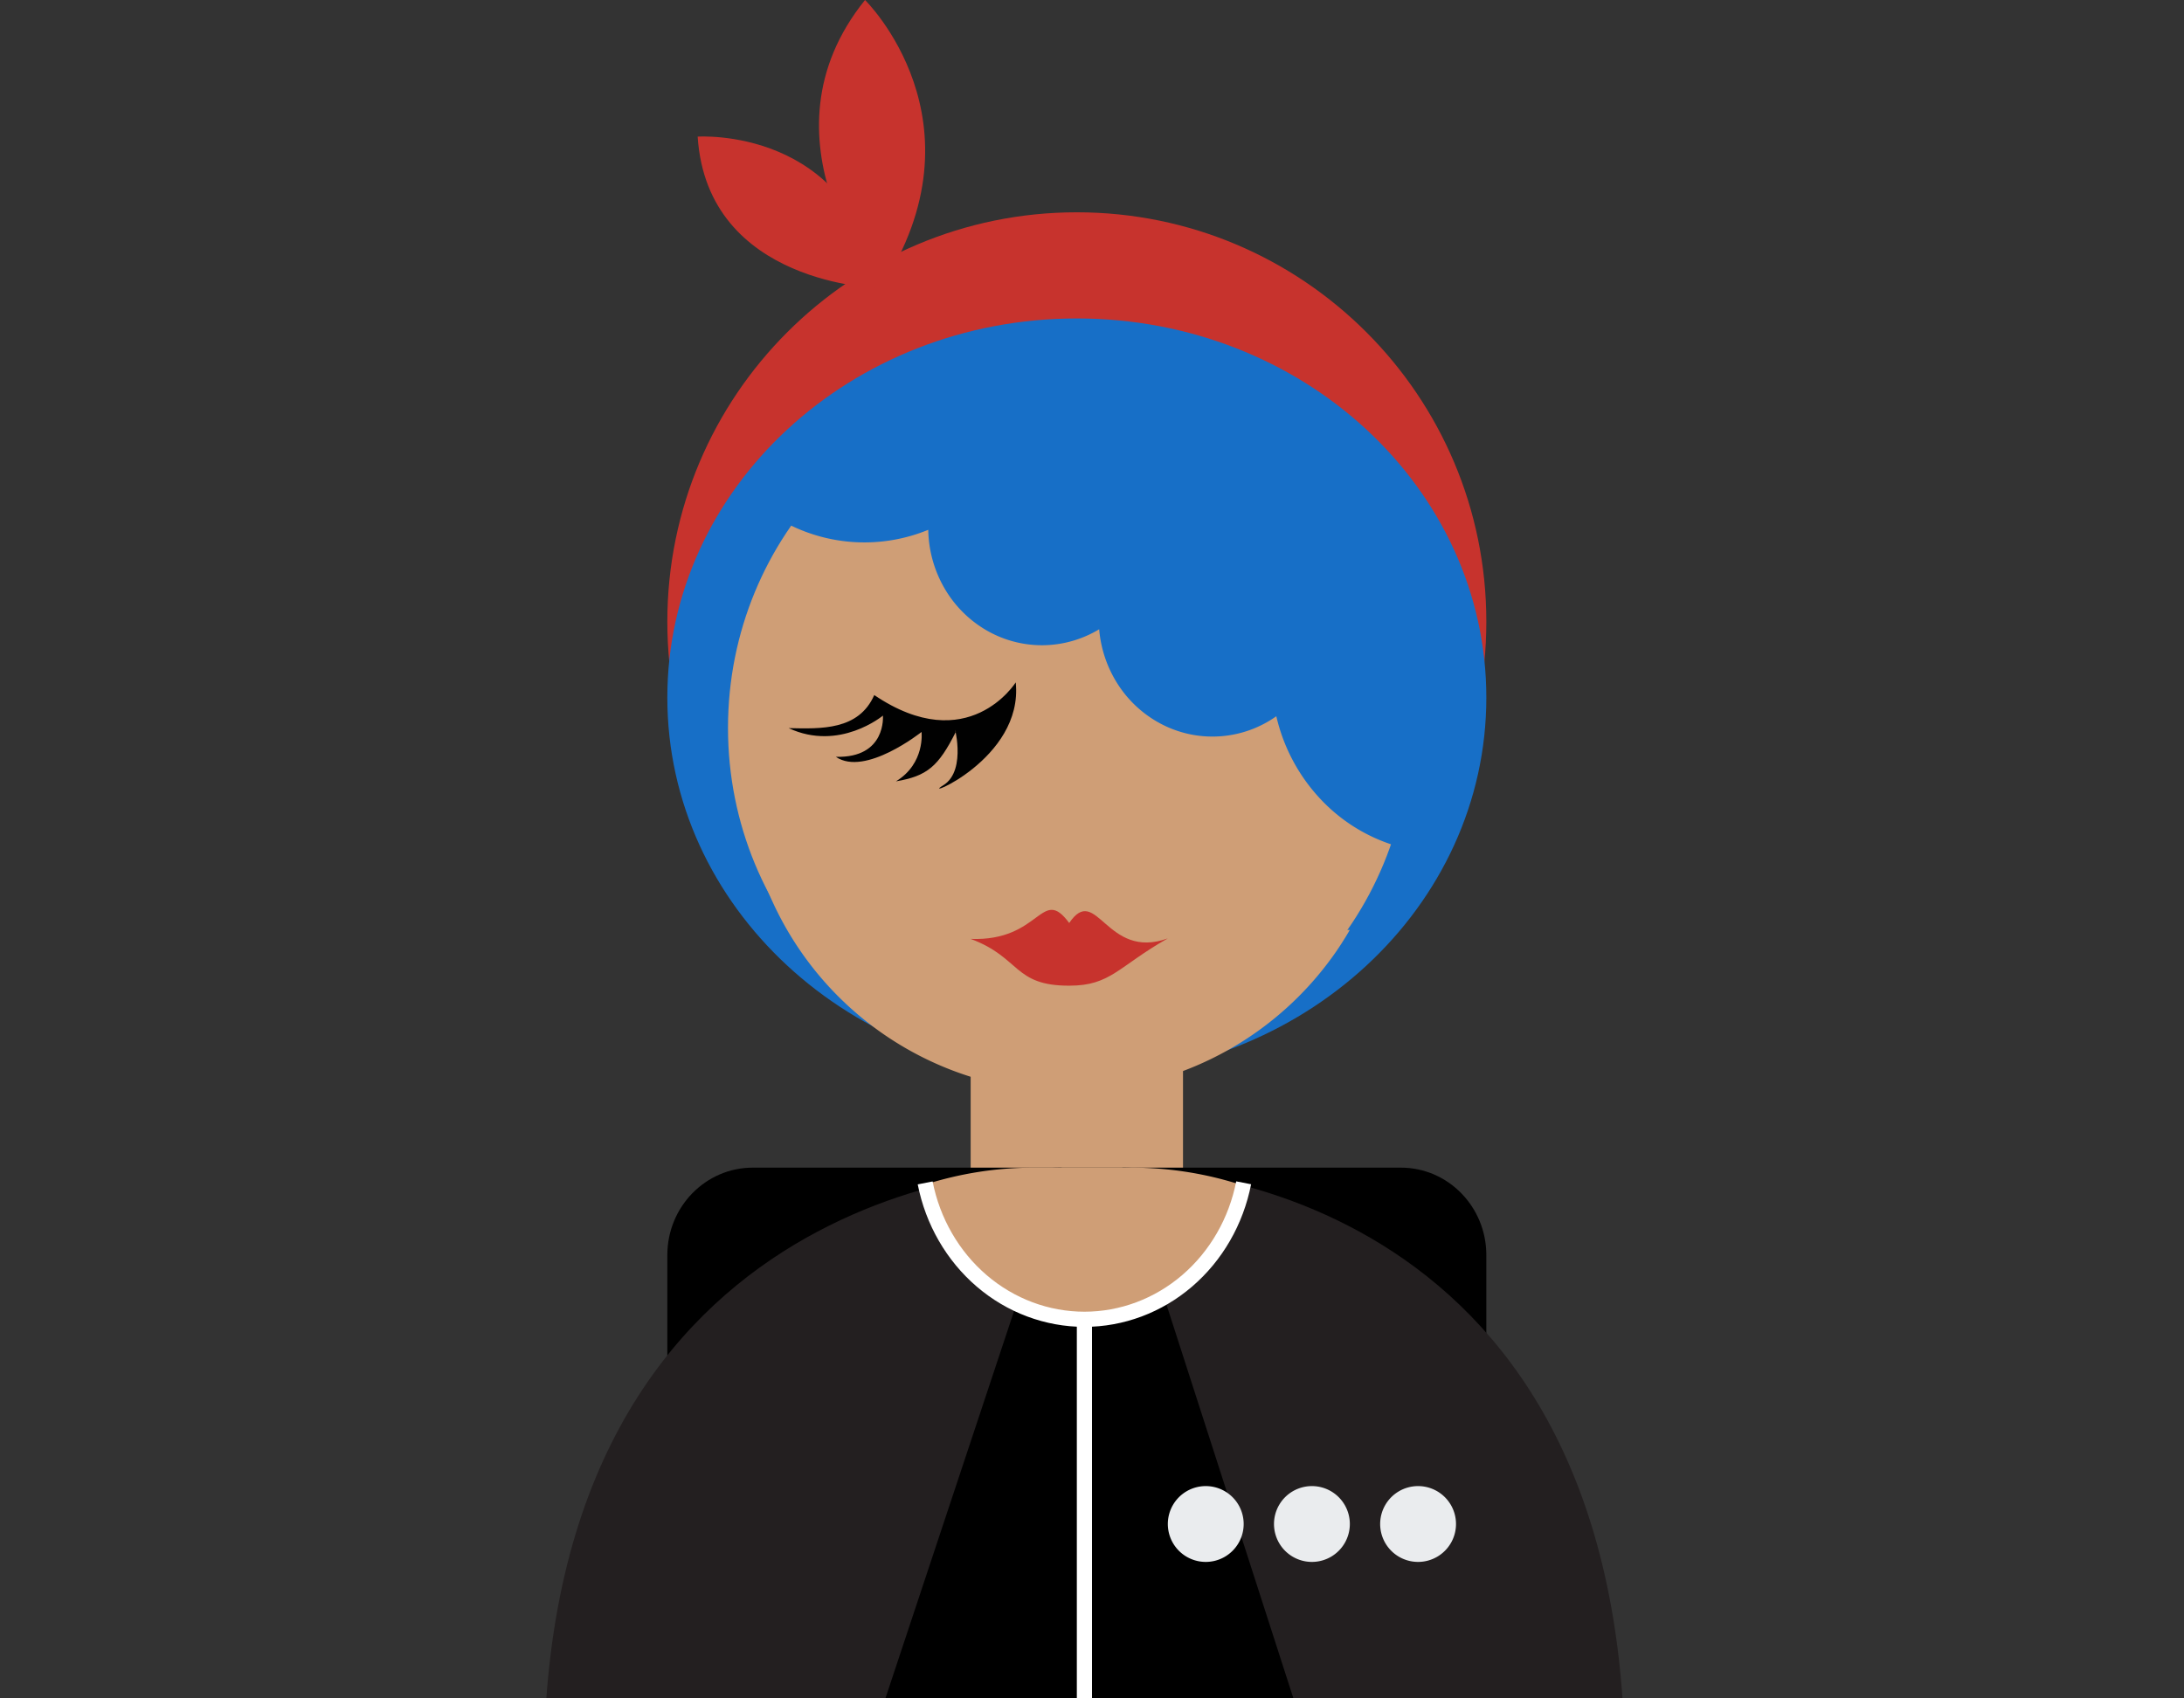 <svg width="144" height="112" fill="none" xmlns="http://www.w3.org/2000/svg"><rect width="100%" height="100%" fill="#333333" stroke="none"/><g clip-path="url(#a)"><path d="M71 68c14.912 0 27-12.088 27-27S85.912 14 71 14 44 26.088 44 41s12.088 27 27 27Z" fill="#C7332D"/><path d="M58.068 19s-8.42-9.844-1.033-19c0 0 8.186 8.016 1.033 19Z" fill="#C7332D"/><path d="M58 19s-11.366-.18-12-9.99c0 0 10.127-.7 12 9.99Z" fill="#C7332D"/><path d="M64 81h14V70H64v11Z" fill="#CF9E76"/><path d="M92.368 77H49.632C46.522 77 44 79.582 44 82.767v61.466c0 3.185 2.522 5.767 5.632 5.767h42.736c3.11 0 5.632-2.582 5.632-5.767V82.767C98 79.582 95.478 77 92.368 77Z" fill="#000"/><path d="M71 71c14.912 0 27-11.193 27-25S85.912 21 71 21 44 32.193 44 46s12.088 25 27 25Z" fill="#176FC7"/><path d="M70.5 71C82.926 71 93 60.703 93 48S82.926 25 70.5 25 48 35.297 48 48s10.074 23 22.5 23Z" fill="#CF9E76"/><path d="M58.67 32.651A20.875 20.875 0 0 1 64.309 30a11.125 11.125 0 0 0 3.525 10.099 11.145 11.145 0 0 0 10.413 2.47 12.365 12.365 0 0 0 4.38 17.077 12.388 12.388 0 0 0 6.247 1.678H89c-.352.601-.726 1.19-1.133 1.753a21.447 21.447 0 0 1-15.904 8.87A21.467 21.467 0 0 1 54.968 65.4a21.431 21.431 0 0 1-5.833-17.242 21.426 21.426 0 0 1 9.535-15.508Z" fill="#CF9E76"/><path d="M70.145 24a23.097 23.097 0 0 0-10.78 2.683A24.645 24.645 0 0 0 51 33.997c.24.153.482.308.737.445a11.08 11.08 0 0 0 9.467.496 7.943 7.943 0 0 0 1.057 3.833 7.617 7.617 0 0 0 2.76 2.783 7.305 7.305 0 0 0 3.734.996 7.31 7.31 0 0 0 3.718-1.054 7.912 7.912 0 0 0 1.31 3.748 7.565 7.565 0 0 0 2.94 2.579 7.283 7.283 0 0 0 7.43-.591 11.858 11.858 0 0 0 3.137 5.695A11.257 11.257 0 0 0 92.889 56 25.116 25.116 0 0 0 94 48.663C94 35.04 83.32 24 70.145 24Z" fill="#176FC7"/><path d="M74 77s30.656-.531 33 35.316V147h-.707l-7.473-9.899-8.177-8.462L74 77ZM70 77s-31.585-.531-34 35.316V147h.728l7.7-9.899 8.425-8.462L70 77Z" fill="#231F20"/><path fill-rule="evenodd" clip-rule="evenodd" d="M66.971 45s-3.137 5.016-9.328.836c-1.028 2.331-3.5 2.227-5.643 2.18 3.35 1.564 6.215-.826 6.215-.826s.244 2.804-3.102 2.719c1.926 1.328 5.648-1.64 5.648-1.64s.252 2.076-1.687 3.257c2.064-.35 2.801-.988 3.948-3.262-.25-.826.832 2.516-.838 3.527-1.67 1.01 5.317-1.7 4.787-6.79V45Z" fill="#010101"/><path fill-rule="evenodd" clip-rule="evenodd" d="M77 61.881c-4.069 1.48-4.689-3.685-6.503-1.015-1.851-2.5-1.846 1.225-6.497 1.05 3.3 1.225 2.807 3.094 6.506 3.084 2.735 0 3.209-1.258 6.494-3.12v.001Z" fill="#C7332D"/><path d="M79.5 103a2.5 2.5 0 1 0 0-5 2.5 2.5 0 0 0 0 5ZM86.5 103a2.5 2.5 0 1 0 0-5 2.5 2.5 0 0 0 0 5ZM93.5 103a2.5 2.5 0 1 0 0-5 2.5 2.5 0 0 0 0 5Z" fill="#EAECEE"/><path fill-rule="evenodd" clip-rule="evenodd" d="M82 78.192A23.505 23.505 0 0 0 74.609 77h-6.43A23.527 23.527 0 0 0 61 78.116c.497 2.503 1.809 4.752 3.714 6.37A10.484 10.484 0 0 0 71.466 87a10.478 10.478 0 0 0 6.767-2.467c1.916-1.604 3.242-3.844 3.755-6.344l.012.004Z" fill="#CF9E76"/><path d="M72 87h-1v51h1V87Z" fill="#fff"/><path d="M82 78c-.498 2.541-1.814 4.824-3.726 6.464-1.912 1.64-4.304 2.535-6.771 2.536-2.468 0-4.86-.893-6.773-2.531-1.913-1.638-3.23-3.92-3.73-6.462" stroke="#fff" stroke-miterlimit="10"/></g><defs><clipPath id="a"><path fill="#fff" d="M0 0h144v112H0z"/></clipPath></defs></svg>
